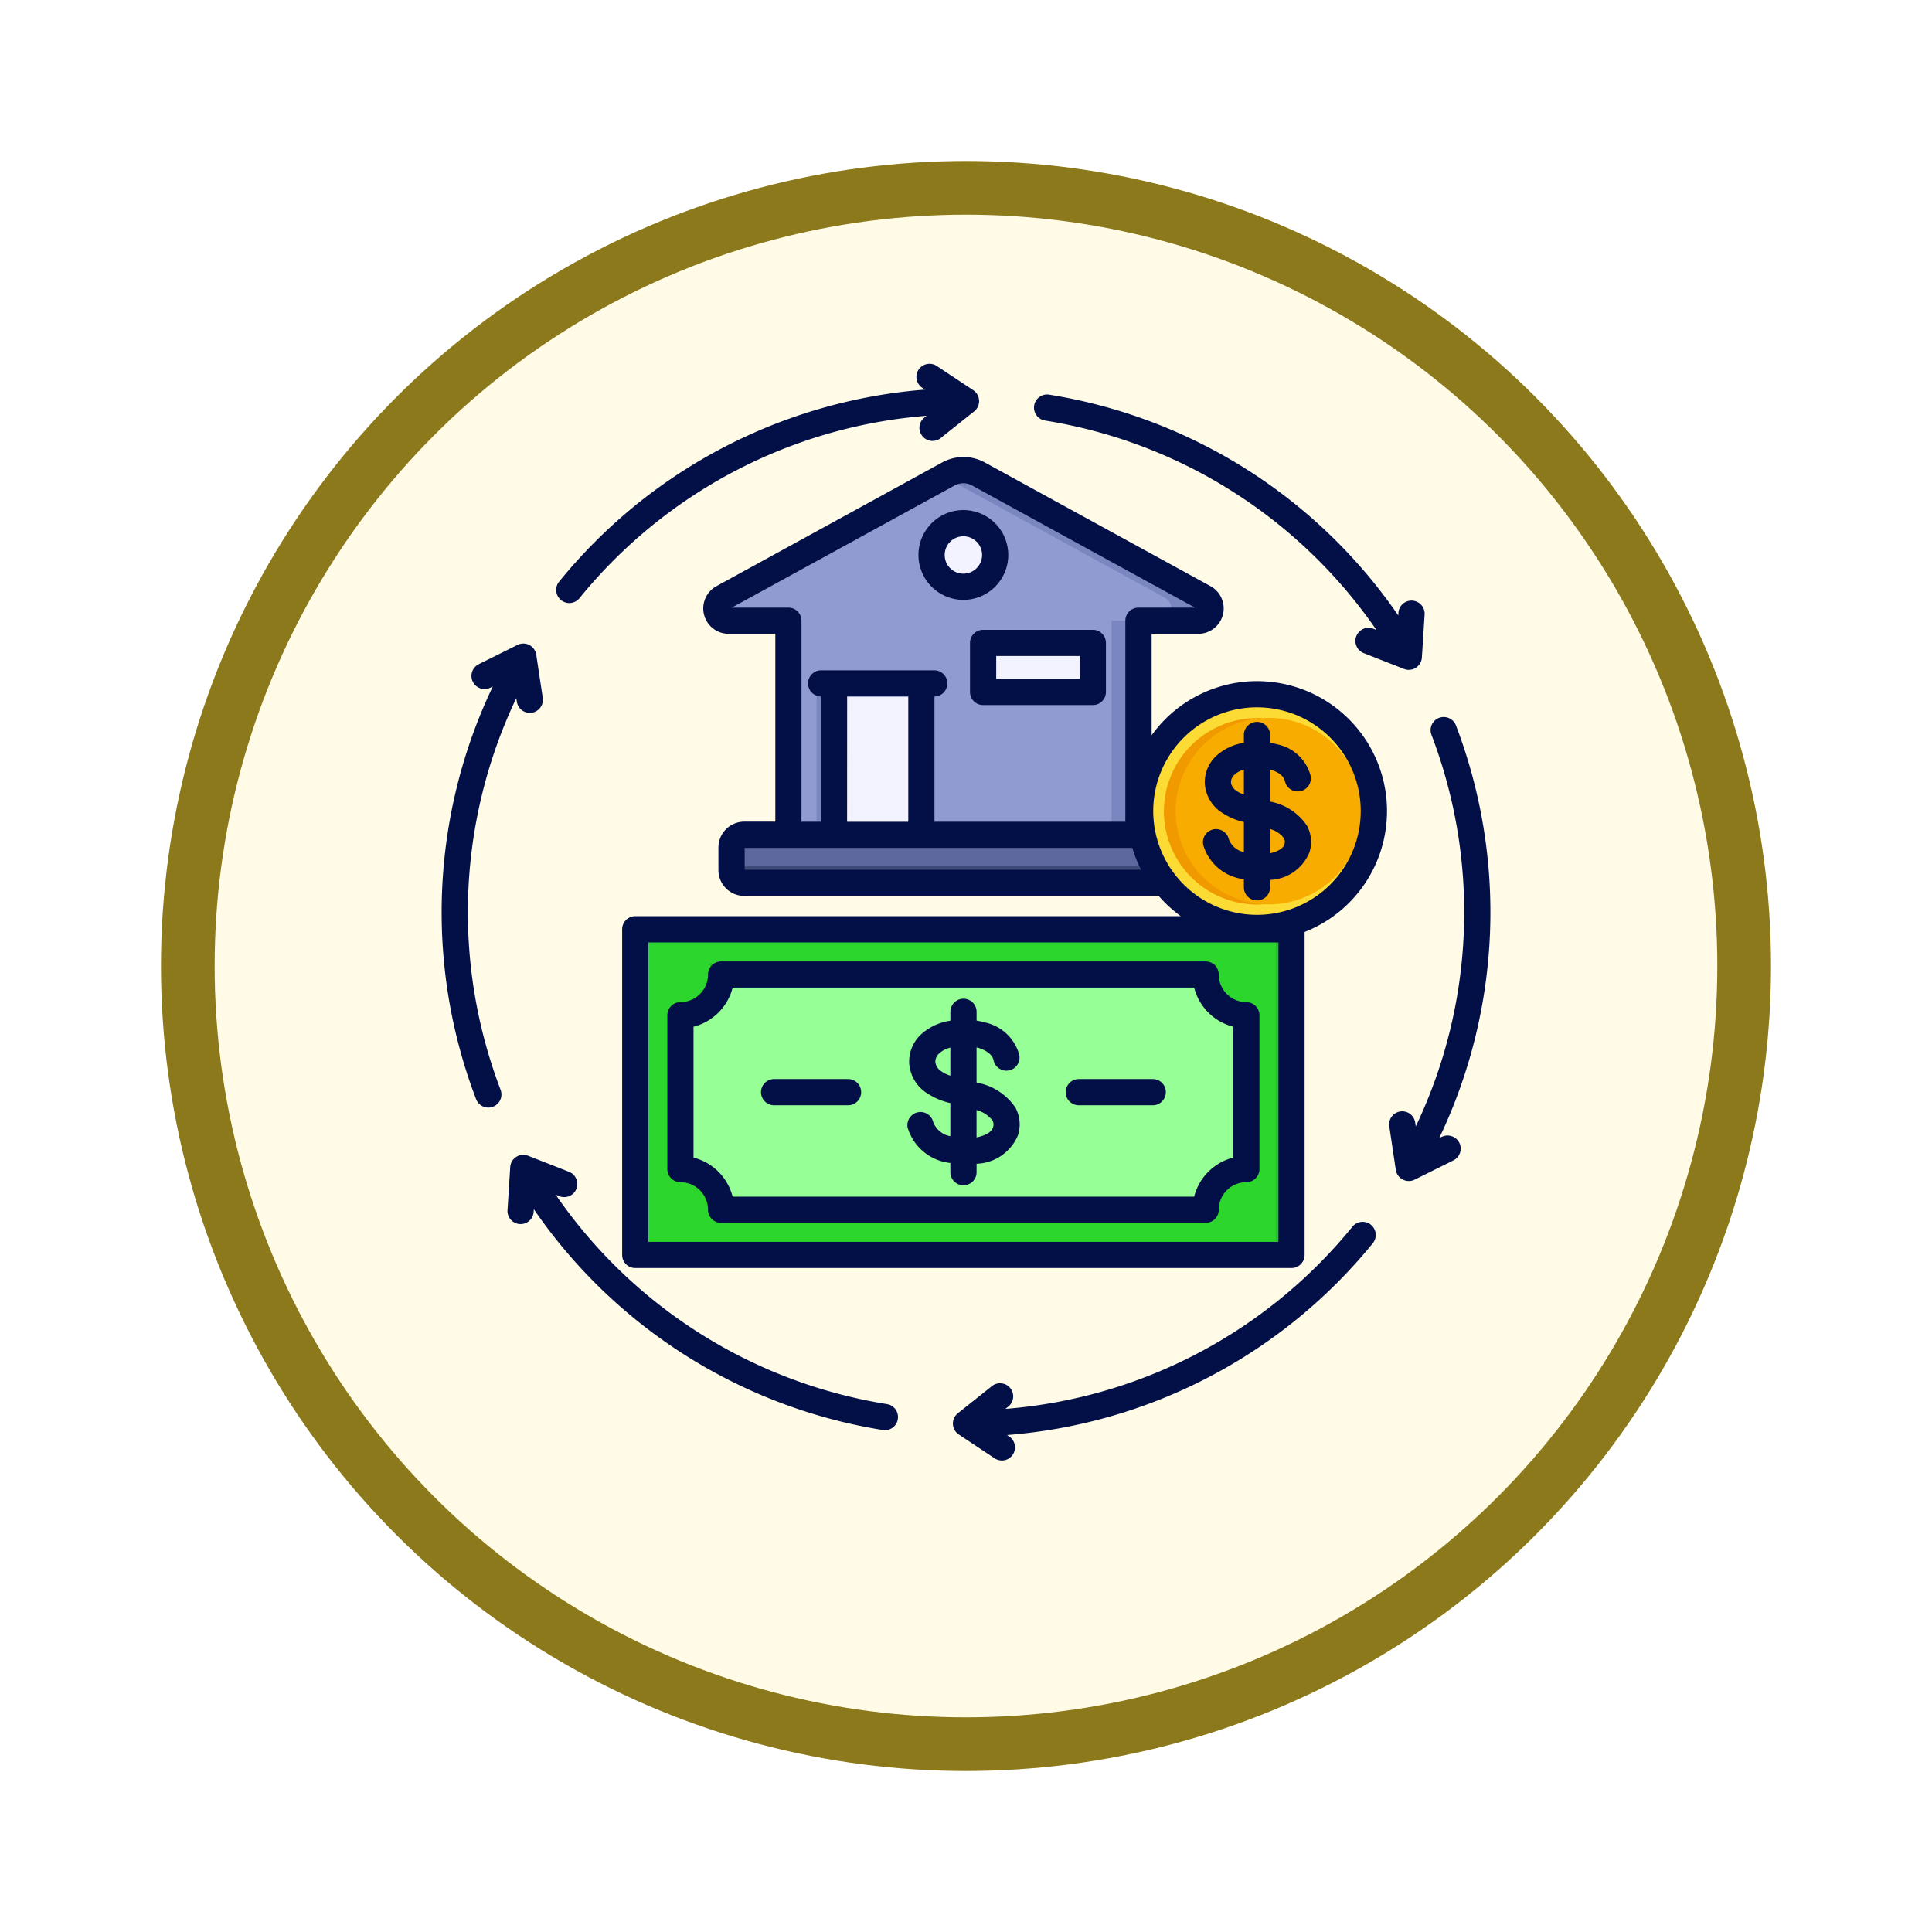<svg xmlns="http://www.w3.org/2000/svg" xmlns:xlink="http://www.w3.org/1999/xlink" width="108" height="108" viewBox="0 0 108 108">
  <defs>
    <filter id="Fondo" x="0" y="0" width="108" height="108" filterUnits="userSpaceOnUse">
      <feOffset dy="3" input="SourceAlpha"/>
      <feGaussianBlur stdDeviation="3" result="blur"/>
      <feFlood flood-opacity="0.161"/>
      <feComposite operator="in" in2="blur"/>
      <feComposite in="SourceGraphic"/>
    </filter>
  </defs>
  <g id="Grupo_1143949" data-name="Grupo 1143949" transform="translate(-588 -4029)">
    <g id="Icono" transform="translate(597.499 3340)">
      <g transform="matrix(1, 0, 0, 1, -9.5, 689)" filter="url(#Fondo)">
        <g id="Fondo-2" data-name="Fondo" transform="translate(9 6)" fill="#fffbe7" stroke="#8b791c" stroke-width="3">
          <circle cx="45" cy="45" r="45" stroke="none"/>
          <circle cx="45" cy="45" r="43.5" fill="none"/>
        </g>
      </g>
    </g>
    <g id="Grupo_1143948" data-name="Grupo 1143948" transform="translate(596.741 4044.352)">
      <path id="Trazado_978694" data-name="Trazado 978694" d="M165.374,62.085V76.721h-19.55V62.085H142.49a.687.687,0,0,1-.33-1.289L154.736,53.9a1.751,1.751,0,0,1,1.726,0L169.039,60.8a.687.687,0,0,1-.33,1.289h-3.335Z" transform="translate(-110.487 -42.733)" fill="#7986bf" fill-rule="evenodd"/>
      <path id="Trazado_978695" data-name="Trazado 978695" d="M163.882,79.242H145.824V64.606H142.49a.687.687,0,0,1-.33-1.289l12.352-6.768,12.352,6.768a.687.687,0,0,1-.33,1.289h-2.651V79.242Z" transform="translate(-110.487 -45.254)" fill="#909cd1" fill-rule="evenodd"/>
      <path id="Trazado_978696" data-name="Trazado 978696" d="M195.627,151.226H200.5v8.45h-4.878Z" transform="translate(-157.74 -128.371)" fill="#f3f3ff"/>
      <path id="Trazado_978697" data-name="Trazado 978697" d="M236.219,81.225A1.814,1.814,0,1,0,234.4,79.41,1.818,1.818,0,0,0,236.219,81.225Z" transform="translate(-191.783 -63.731)" fill="#7986bf" fill-rule="evenodd"/>
      <circle id="Elipse_11551" data-name="Elipse 11551" cx="1.775" cy="1.775" r="1.775" transform="translate(43.225 14.009) rotate(-3.154)" fill="#f3f3ff"/>
      <rect id="Rectángulo_405255" data-name="Rectángulo 405255" width="25.891" height="2.682" rx="1.341" transform="translate(32.167 31.305)" fill="#5d689e"/>
      <path id="Trazado_978698" data-name="Trazado 978698" d="M172.946,222.212v-1.778h1.016a.712.712,0,0,1,.709.709v1.263a.712.712,0,0,1-.709.709H149.49a.712.712,0,0,1-.709-.709v-.2h24.165Z" transform="translate(-116.614 -189.129)" fill="#3d4a75" fill-rule="evenodd"/>
      <path id="Trazado_978699" data-name="Trazado 978699" d="M263.734,132.542h6.135v2.743h-6.135Z" transform="translate(-217.531 -111.968)" fill="#f3f3ff"/>
      <path id="Trazado_978700" data-name="Trazado 978700" d="M258.493,132.542h.64v2.743h-.64Z" transform="translate(-212.93 -111.968)" fill="#7986bf"/>
      <path id="Trazado_978701" data-name="Trazado 978701" d="M187.582,151.226h.982v8.45h-.982Z" transform="translate(-150.677 -128.371)" fill="#7986bf"/>
      <path id="Trazado_978702" data-name="Trazado 978702" d="M104.8,263.9h36.63v18.174H104.8Z" transform="translate(-78.005 -227.285)" fill="#2dd62d"/>
      <path id="Trazado_978703" data-name="Trazado 978703" d="M155.411,279.48a1.839,1.839,0,0,0,1.623,2.272v3.023H125.445v-3.023a1.839,1.839,0,0,0,1.623-2.272Z" transform="translate(-96.127 -240.965)" fill="#29b933" fill-rule="evenodd"/>
      <path id="Trazado_978704" data-name="Trazado 978704" d="M127.717,284.54h27.045a2.272,2.272,0,0,0,2.272,2.272V295.4a2.272,2.272,0,0,0-2.272,2.272H127.717a2.272,2.272,0,0,0-2.272-2.272v-8.589A2.272,2.272,0,0,0,127.717,284.54Z" transform="translate(-96.127 -245.407)" fill="#96ff96" fill-rule="evenodd"/>
      <path id="Trazado_978705" data-name="Trazado 978705" d="M397.852,263.9h.849v18.174h-.849Z" transform="translate(-335.273 -227.286)" fill="#29b933"/>
      <circle id="Elipse_11552" data-name="Elipse 11552" cx="6.532" cy="6.532" r="6.532" transform="translate(54.315 24.213) rotate(-6.258)" fill="#f9ac00"/>
      <path id="Trazado_978706" data-name="Trazado 978706" d="M342.047,169.246a6.532,6.532,0,1,1,6.328-6.529A6.532,6.532,0,0,1,342.047,169.246Z" transform="translate(-280.726 -132.727)" fill="#fcdb35" fill-rule="evenodd"/>
      <circle id="Elipse_11553" data-name="Elipse 11553" cx="5.212" cy="5.212" r="5.212" transform="translate(55.034 33.476) rotate(-73.142)" fill="#f19a00"/>
      <g id="Grupo_1143947" data-name="Grupo 1143947" transform="translate(15.948 5.001)">
        <path id="Trazado_978707" data-name="Trazado 978707" d="M356.9,167.063a5.212,5.212,0,1,1-4.877,5.2A5.212,5.212,0,0,1,356.9,167.063Z" transform="translate(-310.989 -147.275)" fill="#f9ac00" fill-rule="evenodd"/>
        <path id="Trazado_978708" data-name="Trazado 978708" d="M46.948,21.32h4.669V22.6H46.948Zm-1.465-.732V23.33a.732.732,0,0,0,.732.732h6.134a.733.733,0,0,0,.732-.732V20.587a.733.733,0,0,0-.732-.732H46.215a.732.732,0,0,0-.732.732ZM19.241,45.569a.731.731,0,0,1-.424.945.719.719,0,0,1-.26.048.732.732,0,0,1-.685-.472,29.29,29.29,0,0,1,.934-23.066l-.137.068a.733.733,0,0,1-.652-1.313L20.186,20.7a.732.732,0,0,1,1.05.547l.363,2.41a.732.732,0,1,1-1.448.218l-.031-.2a27.829,27.829,0,0,0-.878,21.892ZM41.448,63.98a.731.731,0,0,1-.721.616.782.782,0,0,1-.117-.009A29.286,29.286,0,0,1,21.1,52.244l-.009.154a.733.733,0,0,1-1.463-.092l.152-2.415a.732.732,0,0,1,1-.636l2.269.891a.733.733,0,1,1-.536,1.364l-.189-.075A27.826,27.826,0,0,0,40.843,63.14a.732.732,0,0,1,.605.84ZM68,54.145A29.288,29.288,0,0,1,47.552,64.868l.128.085a.733.733,0,0,1-.811,1.221l-2.016-1.339a.734.734,0,0,1-.051-1.183l1.906-1.519a.732.732,0,0,1,.913,1.146l-.16.127a27.822,27.822,0,0,0,19.4-10.186A.733.733,0,0,1,68,54.145Zm4.838-5.611a.736.736,0,0,1-.335.982l-2.165,1.076a.73.73,0,0,1-.324.076.736.736,0,0,1-.73-.624l-.359-2.41a.732.732,0,1,1,1.447-.218l.029.2a27.807,27.807,0,0,0,.877-21.892.733.733,0,0,1,1.371-.521,29.286,29.286,0,0,1-.936,23.065l.135-.068a.74.74,0,0,1,.988.331ZM49.07,7.317a.731.731,0,0,0,.607.84A27.826,27.826,0,0,1,68.2,19.862l-.189-.075a.733.733,0,0,0-.536,1.364l2.268.891a.738.738,0,0,0,.271.051.721.721,0,0,0,.388-.114.739.739,0,0,0,.341-.572l.153-2.415a.734.734,0,0,0-1.465-.092l-.006.153A29.3,29.3,0,0,0,49.91,6.71.733.733,0,0,0,49.07,7.317ZM22.523,17.152A29.286,29.286,0,0,1,42.966,6.428l-.128-.085a.733.733,0,1,1,.811-1.22l2.016,1.338a.734.734,0,0,1,.051,1.183L43.81,9.164A.733.733,0,0,1,42.9,8.018l.16-.127a27.824,27.824,0,0,0-19.4,10.186.733.733,0,1,1-1.137-.925ZM63.048,31.875c-.054.187-.357.376-.79.471V30.994a1.406,1.406,0,0,1,.777.517.442.442,0,0,1,.014.365Zm-2.691-3.032a.663.663,0,0,1-.285-.448.557.557,0,0,1,.177-.422,1.239,1.239,0,0,1,.543-.3v1.388A1.676,1.676,0,0,1,60.357,28.843Zm1.943.624-.042-.012V27.667h0c.219.061.736.244.826.635a.733.733,0,1,0,1.429-.325,2.432,2.432,0,0,0-1.863-1.722,3.755,3.755,0,0,0-.392-.085v-.435a.733.733,0,1,0-1.466,0v.44a2.9,2.9,0,0,0-1.6.783,2,2,0,0,0-.581,1.544,2.094,2.094,0,0,0,.848,1.5,3.773,3.773,0,0,0,1.333.6v1.678a1.141,1.141,0,0,1-.841-.718.732.732,0,1,0-1.426.332,2.683,2.683,0,0,0,2.267,1.9v.456a.733.733,0,1,0,1.466,0v-.415a2.479,2.479,0,0,0,2.2-1.543,1.9,1.9,0,0,0-.138-1.484A3.146,3.146,0,0,0,62.3,29.467Zm-.775,6.321a5.8,5.8,0,1,0-5.8-5.8A5.805,5.805,0,0,0,61.525,35.788Zm1.2,18.279V37.332H27.5V54.067H62.722Zm-29.838-20.8V32.048H54.559a7.216,7.216,0,0,0,.487,1.221Zm5.728-9.681h3.418v7H38.612Zm-3.285-4.972a.732.732,0,0,1,.732.732V30.583h1.088v-7a.732.732,0,0,1,.023-1.464h6.3a.732.732,0,0,1,.023,1.464v7H54.166V19.348a.733.733,0,0,1,.732-.732h3.164L45.624,11.8a1.02,1.02,0,0,0-1.024,0L32.162,18.616h3.164Zm26.2,4.11a7.258,7.258,0,0,0-5.894,3.025v-5.67h2.606a1.42,1.42,0,0,0,.683-2.666l-12.591-6.9a2.488,2.488,0,0,0-2.432,0l-12.591,6.9a1.42,1.42,0,0,0,.683,2.666h2.606v10.5H32.862a1.445,1.445,0,0,0-1.443,1.443v1.265a1.444,1.444,0,0,0,1.443,1.443H56.031a7.327,7.327,0,0,0,1.232,1.132H26.77a.733.733,0,0,0-.732.733V54.8a.732.732,0,0,0,.732.732H63.455a.733.733,0,0,0,.732-.732V36.746a7.262,7.262,0,0,0-2.662-14.021ZM33.8,45.7a.733.733,0,0,1,.733-.732h4.133a.732.732,0,1,1,0,1.465H34.53A.733.733,0,0,1,33.8,45.7Zm17.032,0a.733.733,0,0,1,.733-.732h4.133a.732.732,0,1,1,0,1.465H51.562A.733.733,0,0,1,50.829,45.7Zm-6.97-1.177a.725.725,0,0,1-.317-.5.635.635,0,0,1,.2-.475,1.4,1.4,0,0,1,.64-.337V44.78a1.881,1.881,0,0,1-.521-.257Zm2.878,2.76a.494.494,0,0,1,.018.414c-.062.214-.4.432-.91.532V46.7a1.672,1.672,0,0,1,.891.582Zm-3.318.078a1.252,1.252,0,0,0,.962.8V46.311a4,4,0,0,1-1.42-.63,2.172,2.172,0,0,1-.878-1.552,2.077,2.077,0,0,1,.6-1.6,3.038,3.038,0,0,1,1.7-.82v-.5a.732.732,0,0,1,1.465,0v.491a4.039,4.039,0,0,1,.442.1,2.525,2.525,0,0,1,1.935,1.785.733.733,0,1,1-1.429.325c-.1-.432-.661-.632-.9-.7l-.05-.012v1.964l.075.019a3.284,3.284,0,0,1,2.1,1.387,1.973,1.973,0,0,1,.142,1.534,2.592,2.592,0,0,1-2.316,1.6v.472a.732.732,0,1,1-1.465,0v-.513a2.8,2.8,0,0,1-2.389-1.976.733.733,0,0,1,1.427-.332ZM30.027,42.041v7.317a3.02,3.02,0,0,1,2.186,2.185h25.8A3.018,3.018,0,0,1,60.2,49.358V42.041a3.018,3.018,0,0,1-2.186-2.185h-25.8a3.019,3.019,0,0,1-2.186,2.185Zm-.732,8.692a1.545,1.545,0,0,1,1.543,1.543.732.732,0,0,0,.732.732H58.655a.732.732,0,0,0,.732-.732,1.545,1.545,0,0,1,1.543-1.543A.733.733,0,0,0,61.663,50V41.4a.733.733,0,0,0-.732-.732,1.545,1.545,0,0,1-1.543-1.543.732.732,0,0,0-.732-.732H31.57a.732.732,0,0,0-.732.732,1.545,1.545,0,0,1-1.543,1.543.733.733,0,0,0-.732.732V50a.733.733,0,0,0,.732.732ZM45.112,14.626a1.045,1.045,0,1,0,1.046,1.045A1.046,1.046,0,0,0,45.112,14.626Zm0,3.555a2.51,2.51,0,1,0-2.511-2.51A2.512,2.512,0,0,0,45.112,18.181Z" transform="translate(-15.948 -5.001)" fill="#021047" fill-rule="evenodd"/>
      </g>
    </g>
  </g>
</svg>
